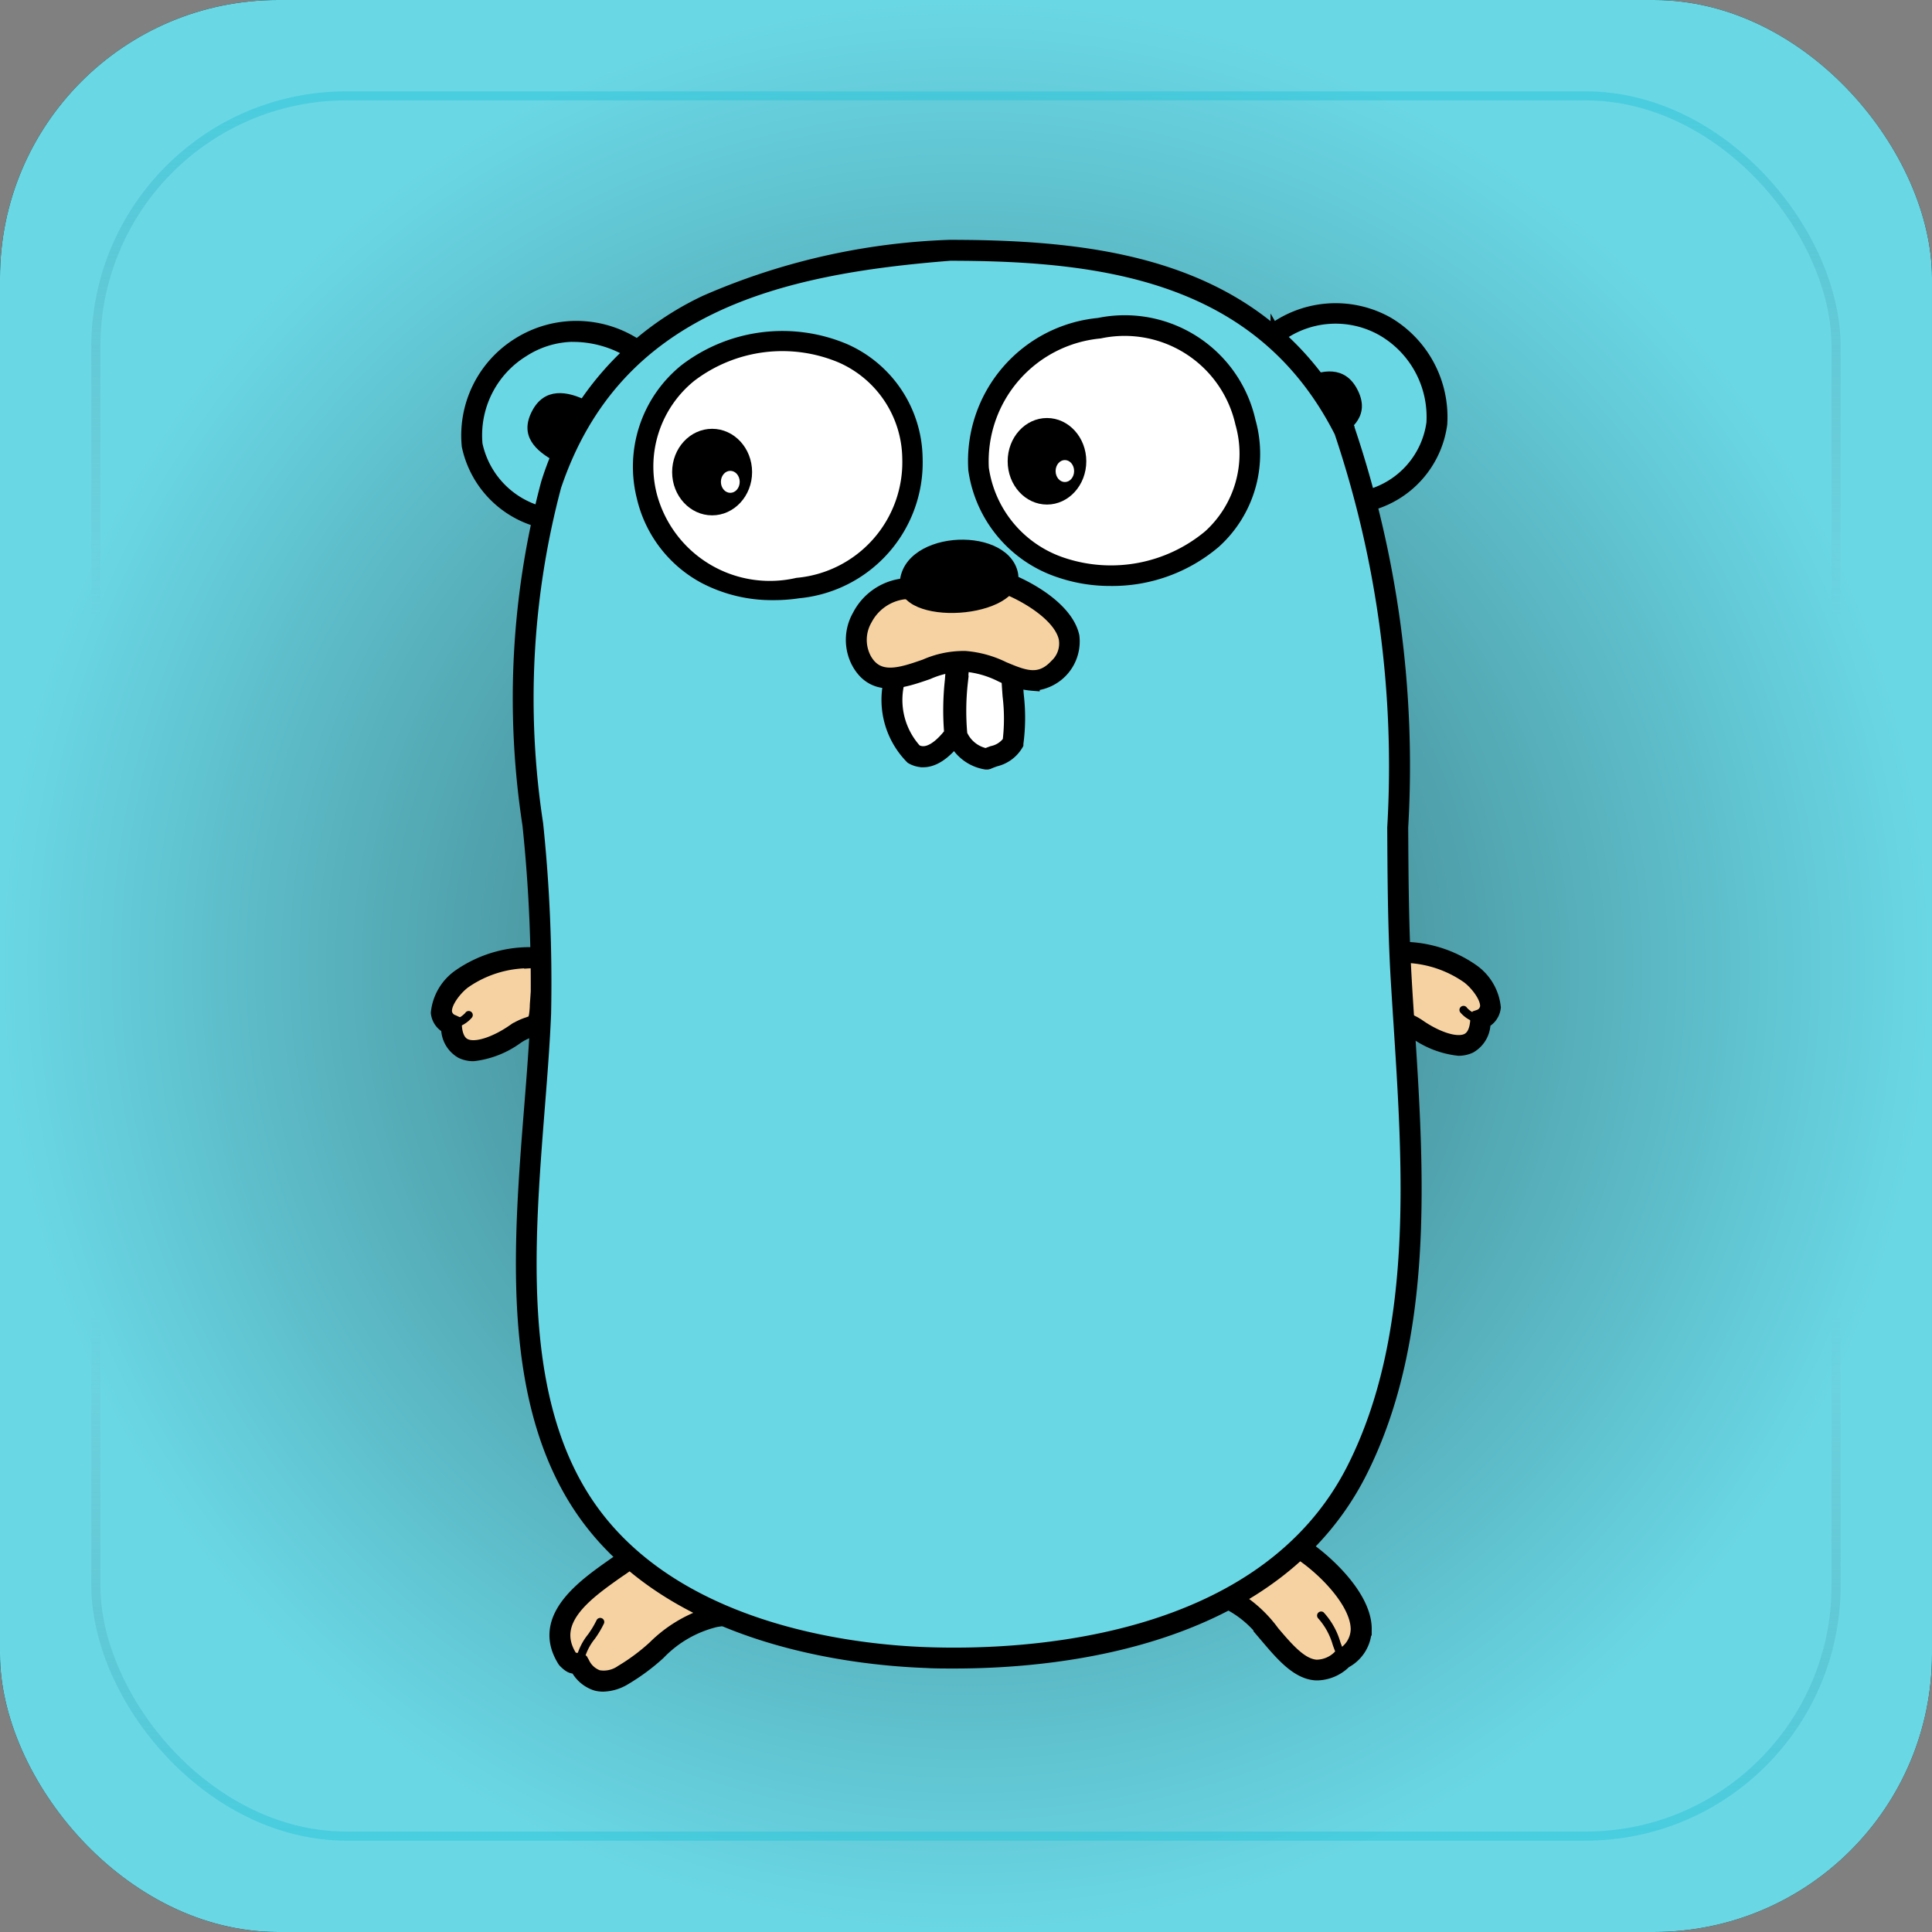 <?xml version="1.0" encoding="UTF-8" standalone="no"?>
<!-- Created with Inkscape (http://www.inkscape.org/) -->

<svg
   width="50mm"
   height="50mm"
   viewBox="0 0 50 50"
   version="1.1"
   id="svg1"
   xml:space="preserve"
   xmlns:xlink="http://www.w3.org/1999/xlink"
   xmlns="http://www.w3.org/2000/svg"
   xmlns:svg="http://www.w3.org/2000/svg"><rect x="0" y="0" width="50" height="50" fill="#808080" stroke="none"/><defs
     id="defs1"><linearGradient
       id="linearGradient15"><stop
         style="stop-color:#6ad7e5;stop-opacity:0.497;"
         offset="0"
         id="stop15" /><stop
         style="stop-color:#6ad7e5;stop-opacity:1;"
         offset="1"
         id="stop16" /></linearGradient><linearGradient
       id="linearGradient2"><stop
         style="stop-color:#27c5da;stop-opacity:0.503;"
         offset="0"
         id="stop2" /><stop
         style="stop-color:#7f7f7f;stop-opacity:0;"
         offset="0.3"
         id="stop4" /><stop
         style="stop-color:#7f7f7f;stop-opacity:0;"
         offset="0.7"
         id="stop17" /><stop
         style="stop-color:#24c5da;stop-opacity:0.497;"
         offset="1"
         id="stop3" /></linearGradient><linearGradient
       xlink:href="#linearGradient2"
       id="linearGradient9"
       x1="25"
       y1="2.364"
       x2="25"
       y2="47.636"
       gradientUnits="userSpaceOnUse" /><radialGradient
       xlink:href="#linearGradient15"
       id="radialGradient16"
       cx="25"
       cy="25"
       fx="25"
       fy="25"
       r="25"
       gradientUnits="userSpaceOnUse"
       gradientTransform="translate(-2.4265137e-6)" /></defs><g
     id="layer1"><rect
       style="font-variation-settings:normal;opacity:1;vector-effect:none;fill:#000000;fill-opacity:1;stroke:none;stroke-width:0.261;stroke-linecap:butt;stroke-linejoin:miter;stroke-miterlimit:4;stroke-dasharray:none;stroke-dashoffset:0;stroke-opacity:1;-inkscape-stroke:none;stop-color:#000000;stop-opacity:1"
       id="rect1"
       width="50"
       height="50"
       x="0"
       y="0"
       rx="7.198"
       ry="7.198" /><rect
       style="font-variation-settings:normal;vector-effect:none;fill:url(#radialGradient16);stroke:none;stroke-width:0.261;stroke-linecap:butt;stroke-linejoin:miter;stroke-miterlimit:4;stroke-dasharray:none;stroke-dashoffset:0;stroke-opacity:1;-inkscape-stroke:none;stop-color:#000000"
       id="rect1-18"
       width="50"
       height="50"
       x="0"
       y="-4.4408921e-16"
       rx="7.198"
       ry="7.198" /><rect
       style="fill:none;fill-opacity:1;stroke:url(#linearGradient9);stroke-width:0.235"
       id="rect1-1"
       width="45.037"
       height="45.037"
       x="2.481"
       y="2.481"
       rx="6.484"
       ry="6.484" /><g
       id="g29"
       transform="matrix(1.33,0,0,1.33,11.149,6.207)"><path
         d="m 0.403,15.275 c 0.04,0.826 0.865,0.444 1.239,0.186 0.355,-0.245 0.459,-0.041 0.49,-0.525 a 7.937,7.937 0 0 0 0.039,-0.955 2.342,2.342 0 0 0 -1.56,0.4 c -0.227,0.165 -0.651,0.69 -0.208,0.9"
         style="fill:#f6d2a2;fill-rule:evenodd"
         id="path1" /><path
         d="m 0.832,15.857 a 0.527,0.527 0 0 1 -0.236,-0.051 0.541,0.541 0 0 1 -0.27,-0.482 0.358,0.358 0 0 1 -0.2,-0.283 1.006,1.006 0 0 1 0.432,-0.727 2.4,2.4 0 0 1 1.613,-0.413 l 0.068,0.006 v 0.068 a 5.667,5.667 0 0 1 -0.023,0.747 c -0.006,0.073 -0.011,0.145 -0.016,0.218 -0.022,0.343 -0.086,0.395 -0.263,0.456 a 0.975,0.975 0 0 0 -0.261,0.129 1.788,1.788 0 0 1 -0.844,0.332 z m 1.11,-1.808 a 2.2,2.2 0 0 0 -1.286,0.394 c -0.162,0.118 -0.387,0.394 -0.368,0.584 a 0.219,0.219 0 0 0 0.147,0.177 l 0.043,0.02 v 0.047 c 0.01,0.206 0.072,0.338 0.185,0.394 0.218,0.108 0.624,-0.058 0.931,-0.269 a 1.127,1.127 0 0 1 0.3,-0.148 c 0.116,-0.04 0.14,-0.049 0.157,-0.318 0,-0.073 0.01,-0.146 0.016,-0.22 a 6.148,6.148 0 0 0 0.026,-0.658 q -0.077,-0.003 -0.15,-0.003 z"
         id="path2"
         style="stroke:#000000;stroke-width:0.25;stroke-dasharray:none;stroke-opacity:1" /><path
         d="m 0.403,15.275 a 0.65,0.65 0 0 0 0.329,-0.185"
         style="fill:#c6b198;fill-rule:evenodd"
         id="path3" /><path
         d="m 0.403,15.354 a 0.079,0.079 0 0 1 -0.027,-0.152 l 0.053,-0.019 a 0.473,0.473 0 0 0 0.241,-0.139 0.079,0.079 0 1 1 0.126,0.094 0.615,0.615 0 0 1 -0.314,0.193 l -0.051,0.018 a 0.078,0.078 0 0 1 -0.028,0.005 z"
         id="path4" /><path
         d="m 2.31,5.434 c -3.163,-0.889 -0.811,-4.909 1.728,-3.257 z"
         style="fill:#6ad7e5;fill-rule:evenodd"
         id="path5" /><path
         d="m 2.35,5.525 -0.061,-0.017 a 1.927,1.927 0 0 1 -1.562,-1.5 2.094,2.094 0 0 1 0.977,-1.979 2.116,2.116 0 0 1 2.378,0.081 l 0.06,0.039 z m 0.449,-3.666 a 1.852,1.852 0 0 0 -1.01,0.3 1.933,1.933 0 0 0 -0.907,1.823 1.755,1.755 0 0 0 1.388,1.359 l 1.665,-3.137 a 2.17,2.17 0 0 0 -1.136,-0.343 z"
         id="path6-0"
         style="stroke:#000000;stroke-width:0.25;stroke-dasharray:none;stroke-opacity:1" /><path
         d="m 16.36,1.875 c 2.5,-1.758 4.765,2.209 1.856,3.207 z"
         style="fill:#6ad7e5;fill-rule:evenodd"
         id="path7" /><path
         d="m 18.181,5.177 -1.925,-3.325 0.059,-0.041 a 2.066,2.066 0 0 1 2.295,-0.193 2.122,2.122 0 0 1 1.044,1.965 1.881,1.881 0 0 1 -1.413,1.573 z m -1.716,-3.279 1.787,3.087 a 1.712,1.712 0 0 0 1.246,-1.418 1.961,1.961 0 0 0 -0.967,-1.814 1.857,1.857 0 0 0 -2.066,0.145 z"
         id="path8"
         style="stroke:#000000;stroke-width:0.25;stroke-dasharray:none;stroke-opacity:1" /><path
         d="m 16.899,25.442 c 0.636,0.393 1.8,1.583 0.844,2.16 -0.916,0.839 -1.429,-0.921 -2.234,-1.165 a 2.225,2.225 0 0 1 1.39,-0.995 z"
         style="fill:#f6d2a2;fill-rule:evenodd"
         id="path9" /><path
         d="m 17.26,27.906 h -0.038 c -0.361,-0.022 -0.661,-0.374 -0.951,-0.715 a 2.041,2.041 0 0 0 -0.785,-0.677 l -0.106,-0.032 0.066,-0.09 a 2.323,2.323 0 0 1 1.441,-1.026 h 0.029 l 0.025,0.015 c 0.407,0.252 1.247,0.988 1.243,1.654 a 0.73,0.73 0 0 1 -0.393,0.636 0.791,0.791 0 0 1 -0.531,0.235 z m -1.625,-1.5 a 2.505,2.505 0 0 1 0.756,0.687 c 0.281,0.33 0.547,0.642 0.841,0.66 a 0.626,0.626 0 0 0 0.457,-0.2 l 0.012,-0.009 a 0.578,0.578 0 0 0 0.324,-0.506 c 0,-0.532 -0.672,-1.2 -1.144,-1.5 a 2.055,2.055 0 0 0 -1.246,0.863 z"
         id="path10"
         style="stroke:#000000;stroke-width:0.25;stroke-dasharray:none;stroke-opacity:1" /><path
         d="m 17.743,27.681 a 0.079,0.079 0 0 1 -0.07,-0.043 2.918,2.918 0 0 1 -0.123,-0.3 1.309,1.309 0 0 0 -0.286,-0.518 0.079,0.079 0 0 1 0.109,-0.113 1.447,1.447 0 0 1 0.325,0.577 2.806,2.806 0 0 0 0.116,0.28 0.079,0.079 0 0 1 -0.035,0.106 0.078,0.078 0 0 1 -0.036,0.011 z"
         id="path11" /><path
         d="m 5.54,26.787 c -0.746,0.115 -1.166,0.789 -1.788,1.131 -0.586,0.35 -0.811,-0.112 -0.863,-0.206 -0.092,-0.042 -0.084,0.039 -0.226,-0.1 -0.547,-0.862 0.565,-1.487 1.143,-1.915 0.805,-0.163 1.31,0.535 1.734,1.09 z"
         style="fill:#f6d2a2;fill-rule:evenodd"
         id="path12" /><path
         d="m 3.355,28.125 a 0.535,0.535 0 0 1 -0.141,-0.018 0.647,0.647 0 0 1 -0.38,-0.33 h -0.018 c -0.066,0 -0.115,-0.014 -0.213,-0.113 l -0.011,-0.013 c -0.523,-0.826 0.367,-1.453 0.957,-1.868 0.074,-0.052 0.144,-0.1 0.207,-0.148 l 0.014,-0.01 h 0.017 c 0.829,-0.168 1.353,0.518 1.773,1.069 l 0.119,0.155 -0.131,0.02 a 2.263,2.263 0 0 0 -1.105,0.634 4.023,4.023 0 0 1 -0.657,0.488 0.859,0.859 0 0 1 -0.431,0.134 z m -0.527,-0.506 a 0.213,0.213 0 0 1 0.092,0.021 l 0.023,0.011 0.02,0.035 a 0.509,0.509 0 0 0 0.292,0.269 0.6,0.6 0 0 0 0.456,-0.1 3.909,3.909 0 0 0 0.633,-0.471 2.629,2.629 0 0 1 1.056,-0.644 c -0.4,-0.526 -0.862,-1.094 -1.562,-0.963 -0.061,0.044 -0.127,0.091 -0.2,0.139 -0.6,0.424 -1.352,0.952 -0.919,1.648 0.062,0.062 0.077,0.061 0.09,0.061 z"
         id="path13"
         style="stroke:#000000;stroke-width:0.25;stroke-dasharray:none;stroke-opacity:1" /><path
         d="m 2.888,27.79 h -0.007 a 0.079,0.079 0 0 1 -0.072,-0.085 1.2,1.2 0 0 1 0.253,-0.572 1.852,1.852 0 0 0 0.165,-0.276 0.079,0.079 0 0 1 0.144,0.064 1.992,1.992 0 0 1 -0.178,0.3 1.065,1.065 0 0 0 -0.226,0.5 0.079,0.079 0 0 1 -0.079,0.069 z"
         id="path14" /><path
         d="m 2.442,4.325 c -0.417,-0.221 -0.723,-0.52 -0.468,-1 0.236,-0.447 0.675,-0.4 1.092,-0.178 z"
         style="fill-rule:evenodd"
         id="path15" /><path
         d="m 17.557,3.903 c 0.417,-0.221 0.723,-0.52 0.468,-1 -0.236,-0.447 -0.675,-0.4 -1.092,-0.178 z"
         style="fill-rule:evenodd"
         id="path16" /><path
         d="m 20.429,15.171 c -0.04,0.826 -0.865,0.444 -1.239,0.186 -0.355,-0.245 -0.459,-0.041 -0.49,-0.525 a 7.936,7.936 0 0 1 -0.039,-0.955 2.342,2.342 0 0 1 1.56,0.4 c 0.227,0.165 0.651,0.69 0.208,0.9"
         style="fill:#f6d2a2;fill-rule:evenodd"
         id="path17" /><path
         d="m 20,15.752 a 1.788,1.788 0 0 1 -0.854,-0.331 0.975,0.975 0 0 0 -0.261,-0.129 c -0.177,-0.062 -0.241,-0.114 -0.263,-0.456 0,-0.073 -0.01,-0.145 -0.016,-0.218 a 5.676,5.676 0 0 1 -0.023,-0.747 v -0.068 l 0.068,-0.006 a 2.4,2.4 0 0 1 1.613,0.413 1.006,1.006 0 0 1 0.432,0.727 0.358,0.358 0 0 1 -0.2,0.283 0.541,0.541 0 0 1 -0.27,0.482 0.527,0.527 0 0 1 -0.226,0.05 z m -1.263,-1.8 a 6.148,6.148 0 0 0 0.026,0.658 c 0.006,0.073 0.011,0.146 0.016,0.22 0.017,0.269 0.041,0.277 0.157,0.318 a 1.127,1.127 0 0 1 0.3,0.148 c 0.306,0.212 0.713,0.377 0.931,0.269 0.113,-0.056 0.175,-0.188 0.185,-0.394 v -0.047 l 0.043,-0.02 a 0.219,0.219 0 0 0 0.147,-0.177 c 0.018,-0.19 -0.206,-0.466 -0.368,-0.584 a 2.232,2.232 0 0 0 -1.437,-0.394 z"
         id="path18"
         style="stroke:#000000;stroke-width:0.25;stroke-dasharray:none;stroke-opacity:1" /><path
         d="m 20.429,15.171 a 0.65,0.65 0 0 1 -0.329,-0.185"
         style="fill:#c6b198;fill-rule:evenodd"
         id="path19" /><path
         d="m 20.429,15.249 a 0.078,0.078 0 0 1 -0.027,0 l -0.051,-0.018 a 0.614,0.614 0 0 1 -0.314,-0.193 0.079,0.079 0 1 1 0.126,-0.094 0.473,0.473 0 0 0 0.241,0.139 l 0.053,0.019 a 0.079,0.079 0 0 1 -0.027,0.152 z"
         id="path20" /><path
         d="m 10.099,0.204 c 3.166,0 6.134,0.453 7.681,3.495 1.389,3.409 0.895,7.086 1.107,10.689 0.182,3.094 0.585,6.668 -0.85,9.536 -1.51,3.016 -5.283,3.775 -8.392,3.664 -2.442,-0.087 -5.391,-0.884 -6.769,-3.115 -1.617,-2.617 -0.851,-6.509 -0.734,-9.421 0.139,-3.449 -0.934,-6.91 0.2,-10.285 1.176,-3.5 4.346,-4.293 7.758,-4.563"
         style="fill:#6ad7e5;fill-rule:evenodd"
         id="path21" /><path
         d="m 10.186,27.675 c -0.2,0 -0.38,0 -0.543,-0.01 -1.5,-0.054 -5.176,-0.469 -6.833,-3.152 -1.307,-2.116 -1.074,-5.041 -0.869,-7.622 0.052,-0.649 0.1,-1.263 0.124,-1.843 a 29.673,29.673 0 0 0 -0.157,-3.666 16.216,16.216 0 0 1 0.36,-6.641 5.812,5.812 0 0 1 3.08,-3.539 12.948,12.948 0 0 1 4.745,-1.077 h 0.006 c 3.091,0 6.17,0.429 7.751,3.538 v 0.006 a 20.518,20.518 0 0 1 1.044,7.762 c 0.005,0.969 0.011,1.972 0.068,2.952 0.017,0.3 0.037,0.6 0.057,0.9 0.184,2.841 0.392,6.062 -0.915,8.673 -1.629,3.261 -5.741,3.719 -7.918,3.719 z m -0.084,-27.393 c -3.294,0.261 -6.5,0.988 -7.687,4.509 a 16.1,16.1 0 0 0 -0.353,6.578 29.788,29.788 0 0 1 0.154,3.686 c -0.024,0.584 -0.072,1.2 -0.124,1.85 -0.2,2.557 -0.434,5.455 0.846,7.527 1.618,2.619 5.228,3.025 6.705,3.077 1.922,0.069 6.579,-0.147 8.318,-3.621 1.288,-2.573 1.081,-5.771 0.9,-8.592 -0.02,-0.3 -0.039,-0.606 -0.057,-0.9 -0.058,-0.984 -0.063,-1.989 -0.068,-2.96 a 20.408,20.408 0 0 0 -1.031,-7.7 c -1.539,-3.035 -4.564,-3.453 -7.603,-3.454 z"
         id="path22"
         style="stroke:#000000;stroke-width:0.25;stroke-dasharray:none;stroke-opacity:1" /><path
         d="m 10.658,4.454 c 0.568,3.3 5.97,2.431 5.194,-0.9 -0.7,-2.988 -5.383,-2.161 -5.194,0.9"
         style="fill:#ffffff;fill-rule:evenodd"
         id="path23" /><path
         d="m 13.224,6.61 a 3.025,3.025 0 0 1 -0.988,-0.162 2.444,2.444 0 0 1 -1.653,-1.982 v -0.008 a 2.672,2.672 0 0 1 2.416,-2.814 2.482,2.482 0 0 1 2.927,1.891 2.312,2.312 0 0 1 -0.673,2.343 3.072,3.072 0 0 1 -2.029,0.732 z m -2.49,-2.165 a 2.3,2.3 0 0 0 1.552,1.86 2.987,2.987 0 0 0 2.865,-0.54 2.165,2.165 0 0 0 0.627,-2.2 2.335,2.335 0 0 0 -2.762,-1.77 2.524,2.524 0 0 0 -2.282,2.65 z"
         id="path24"
         style="stroke:#000000;stroke-width:0.25;stroke-dasharray:none;stroke-opacity:1" /><path
         d="m 4.204,4.988 c 0.736,2.877 5.342,2.137 5.168,-0.745 -0.208,-3.456 -5.873,-2.789 -5.169,0.745"
         style="fill:#ffffff;fill-rule:evenodd"
         id="path25" /><path
         d="m 6.661,6.886 a 2.826,2.826 0 0 1 -1.345,-0.326 2.384,2.384 0 0 1 -1.184,-1.553 v 0 a 2.411,2.411 0 0 1 0.826,-2.472 3.107,3.107 0 0 1 3.087,-0.394 2.335,2.335 0 0 1 1.4,2.1 2.529,2.529 0 0 1 -2.29,2.609 3.2,3.2 0 0 1 -0.494,0.036 z m -2.385,-1.914 a 2.4,2.4 0 0 0 2.858,1.729 2.385,2.385 0 0 0 2.165,-2.454 2.193,2.193 0 0 0 -1.314,-1.976 2.953,2.953 0 0 0 -2.935,0.374 2.269,2.269 0 0 0 -0.774,2.327 z"
         id="path26"
         style="stroke:#000000;stroke-width:0.25;stroke-dasharray:none;stroke-opacity:1" /><path
         d="m 11.31,8.419 a 7.45,7.45 0 0 1 0.016,1.369 c -0.11,0.207 -0.325,0.229 -0.51,0.313 a 0.751,0.751 0 0 1 -0.575,-0.449 9.72,9.72 0 0 1 0.041,-1.549 z"
         style="fill:#ffffff;fill-rule:evenodd"
         id="path27" /><path
         d="m 10.827,10.182 h -0.023 a 0.828,0.828 0 0 1 -0.635,-0.5 v -0.01 -0.011 a 5.2,5.2 0 0 1 0.009,-1.063 c 0.013,-0.163 0.026,-0.331 0.031,-0.5 v -0.1 l 1.181,0.362 v 0.058 c 0,0.142 0.012,0.289 0.024,0.444 a 3.746,3.746 0 0 1 -0.008,0.939 v 0.012 l -0.006,0.011 a 0.658,0.658 0 0 1 -0.414,0.3 c -0.047,0.017 -0.091,0.032 -0.134,0.052 z m -0.509,-0.551 a 0.671,0.671 0 0 0 0.488,0.388 c 0.041,-0.017 0.083,-0.032 0.123,-0.047 a 0.525,0.525 0 0 0 0.322,-0.211 3.683,3.683 0 0 0 0,-0.887 c -0.01,-0.137 -0.02,-0.268 -0.023,-0.4 l -0.875,-0.268 c -0.007,0.136 -0.017,0.271 -0.027,0.4 a 5.05,5.05 0 0 0 -0.01,1.025 z"
         id="path28"
         style="stroke:#000000;stroke-width:0.25;stroke-dasharray:none;stroke-opacity:1" /><ellipse
         cx="5.474"
         cy="4.519"
         rx="0.778"
         ry="0.842"
         id="ellipse28" /><ellipse
         cx="5.828"
         cy="4.709"
         rx="0.183"
         ry="0.214"
         style="fill:#ffffff"
         id="ellipse29" /><ellipse
         cx="11.99"
         cy="4.309"
         rx="0.765"
         ry="0.842"
         id="ellipse30" /><ellipse
         cx="12.338"
         cy="4.499"
         rx="0.18"
         ry="0.214"
         style="fill:#ffffff"
         id="ellipse31" /><path
         d="m 9.087,8.372 c -0.339,0.822 0.189,2.467 1.11,1.254 a 9.72,9.72 0 0 1 0.041,-1.549 z"
         style="fill:#ffffff;fill-rule:evenodd"
         id="path31" /><path
         d="m 9.582,10.138 a 0.451,0.451 0 0 1 -0.226,-0.062 1.6,1.6 0 0 1 -0.341,-1.733 l 0.015,-0.036 1.286,-0.332 v 0.1 c -0.005,0.17 -0.019,0.34 -0.032,0.5 a 5,5 0 0 0 -0.01,1.031 v 0.032 l -0.019,0.026 c -0.265,0.361 -0.494,0.474 -0.673,0.474 z m -0.436,-1.7 a 1.458,1.458 0 0 0 0.288,1.5 c 0.238,0.136 0.5,-0.1 0.681,-0.335 a 5.349,5.349 0 0 1 0.013,-1.031 c 0.01,-0.129 0.02,-0.261 0.027,-0.392 z"
         id="path32"
         style="stroke:#000000;stroke-width:0.25;stroke-dasharray:none;stroke-opacity:1" /><path
         d="m 9.203,6.788 a 1,1 0 0 0 -0.821,1.4 c 0.435,0.788 1.407,-0.07 2.013,0.011 0.7,0.014 1.268,0.737 1.827,0.131 0.622,-0.674 -0.268,-1.331 -0.964,-1.624 z"
         style="fill:#f6d2a2;fill-rule:evenodd"
         id="path33" /><path
         d="m 11.724,8.651 a 1.727,1.727 0 0 1 -0.641,-0.179 1.928,1.928 0 0 0 -0.689,-0.194 h -0.009 a 1.749,1.749 0 0 0 -0.712,0.152 c -0.491,0.17 -1.048,0.362 -1.36,-0.2 a 0.946,0.946 0 0 1 0.014,-0.917 1.118,1.118 0 0 1 0.869,-0.6 v 0 l 2.077,-0.088 0.016,0.007 c 0.517,0.218 1.106,0.617 1.207,1.083 a 0.836,0.836 0 0 1 -0.772,0.934 z m -1.323,-0.526 a 2.056,2.056 0 0 1 0.743,0.206 c 0.393,0.165 0.7,0.295 1.021,-0.05 a 0.58,0.58 0 0 0 0.178,-0.528 c -0.087,-0.4 -0.642,-0.769 -1.1,-0.964 l -2.036,0.081 a 0.973,0.973 0 0 0 -0.742,0.517 0.792,0.792 0 0 0 -0.015,0.767 c 0.248,0.449 0.7,0.294 1.17,0.13 a 1.856,1.856 0 0 1 0.781,-0.159 z"
         style="fill:#231f20;stroke:#000000;stroke-width:0.25;stroke-dasharray:none;stroke-opacity:1"
         id="path34" /><path
         d="m 9.124,6.755 c -0.047,-1.095 2.042,-1.23 2.292,-0.315 0.25,0.915 -2.186,1.128 -2.289,0.316 z"
         style="fill-rule:evenodd"
         id="path35" /></g></g></svg>
